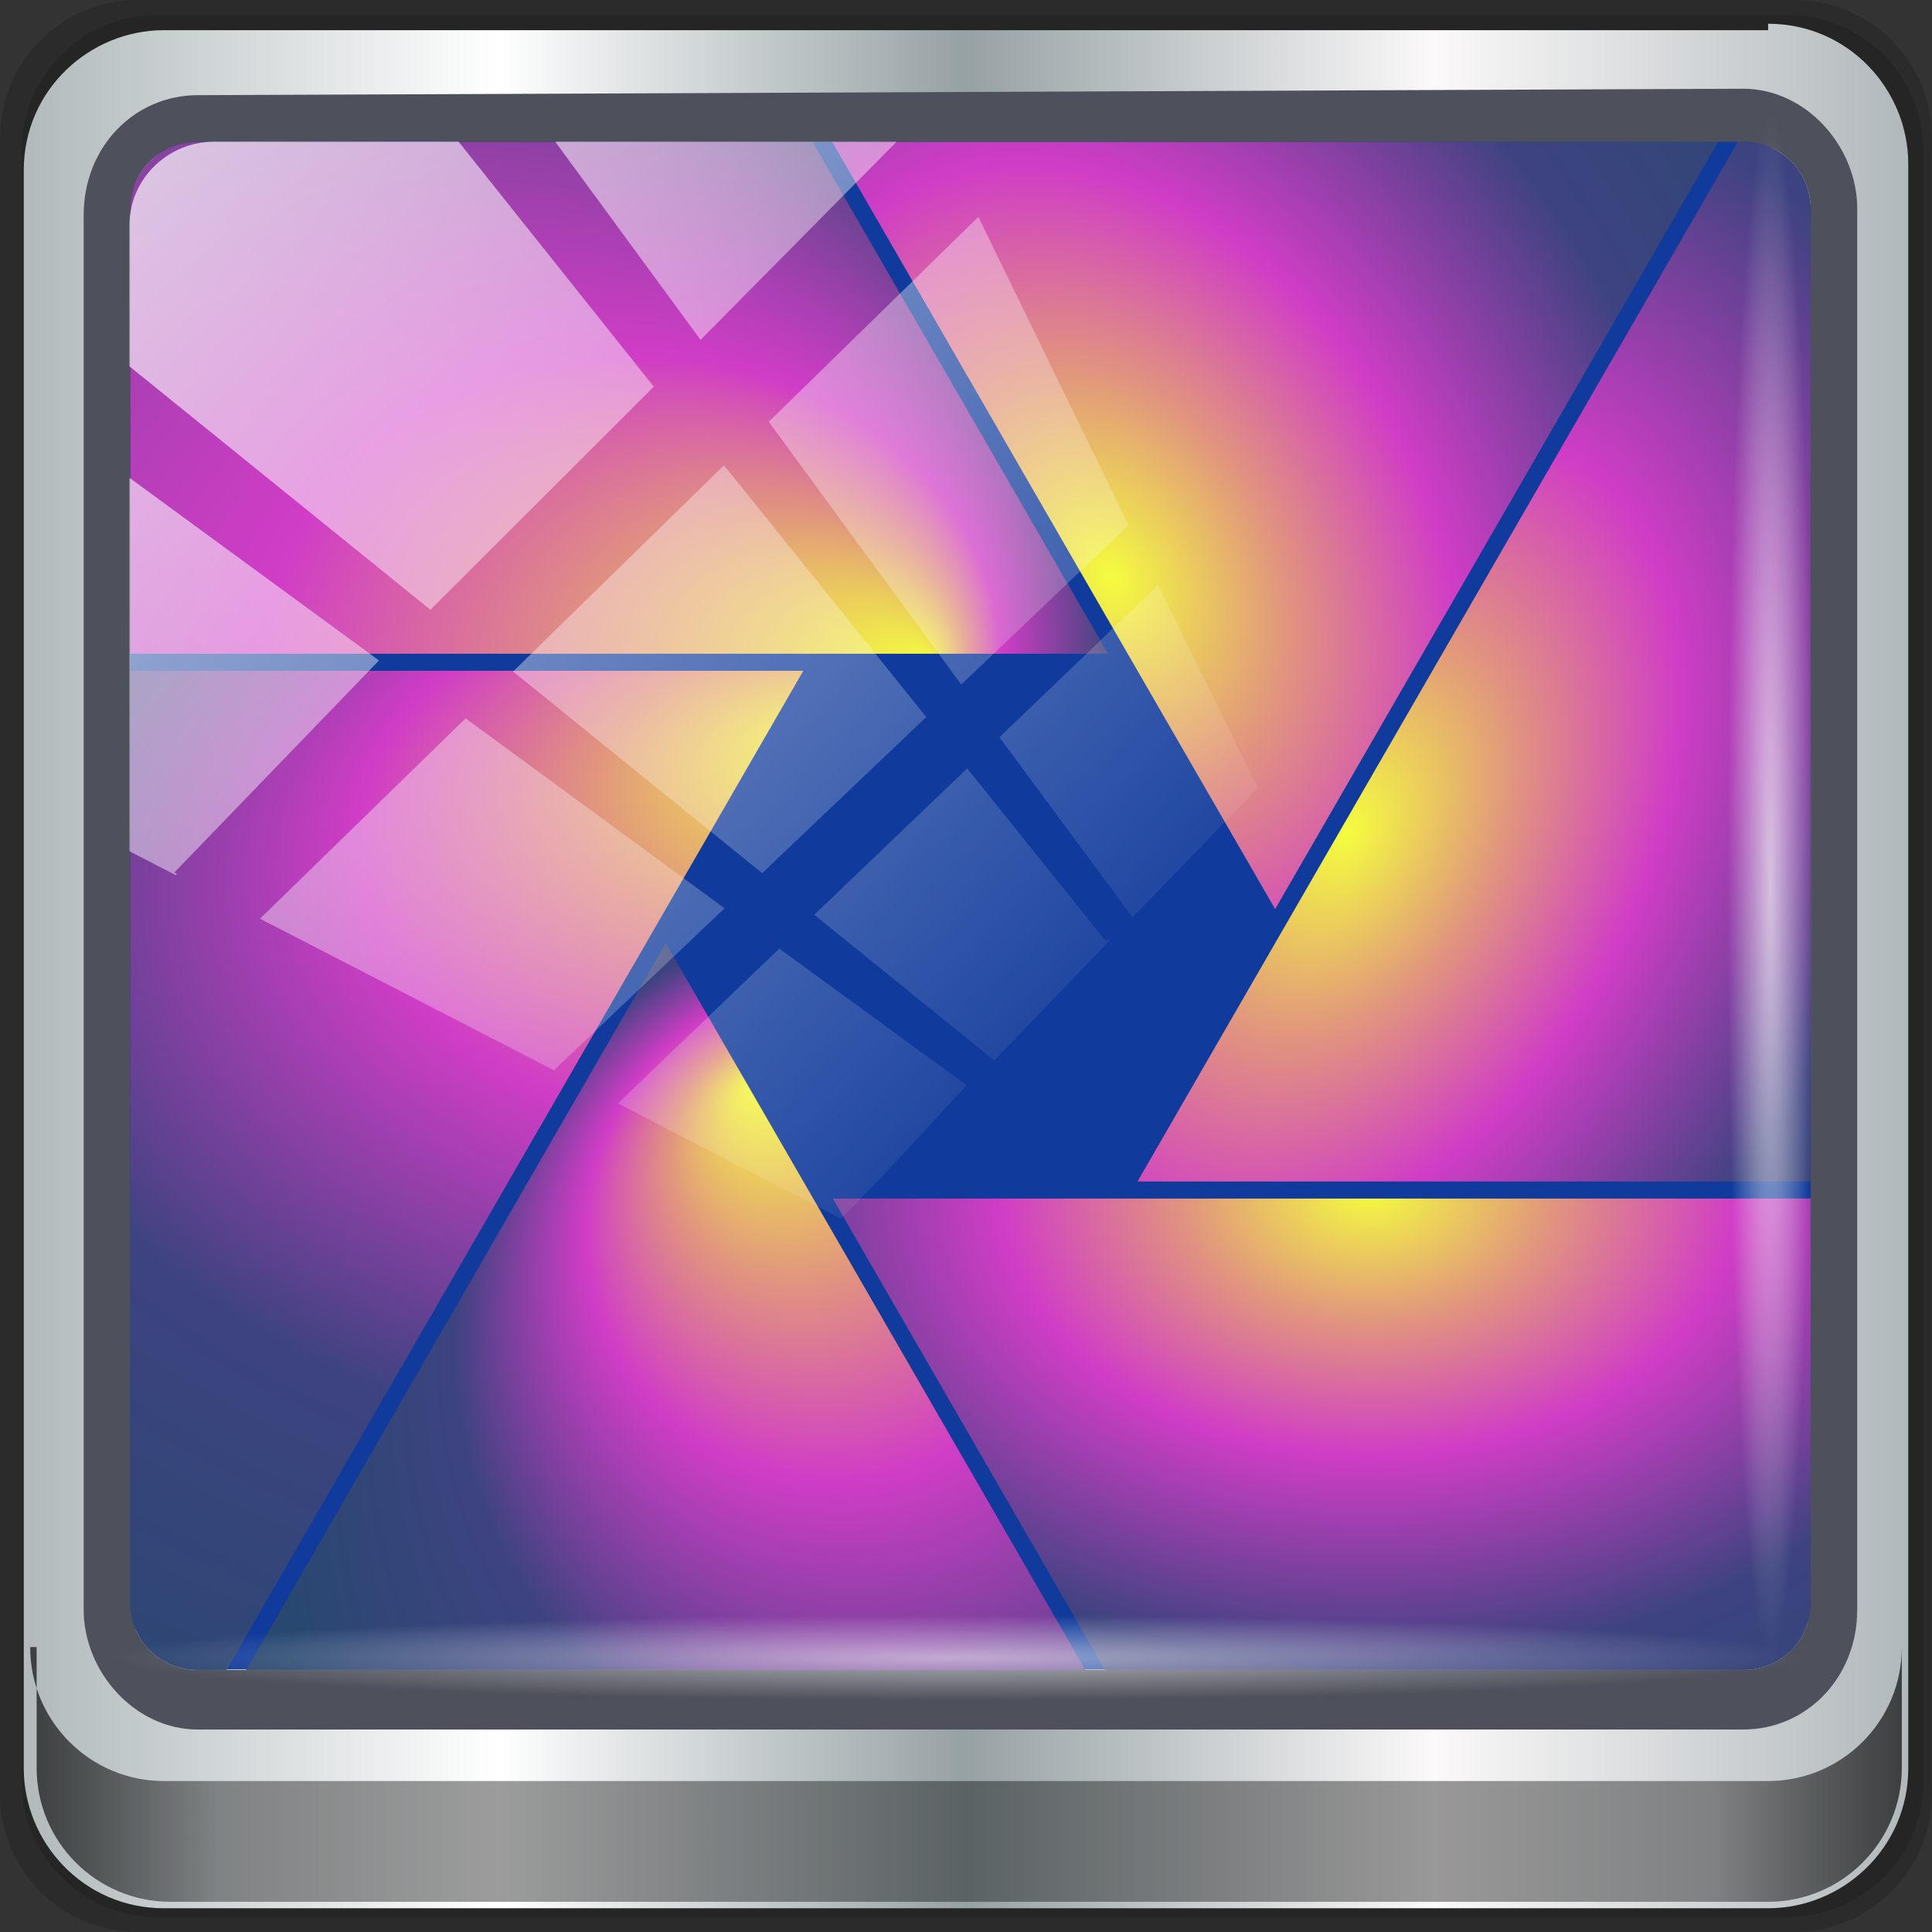 <?xml version="1.0" encoding="UTF-8" standalone="no"?>
<!-- Created with Inkscape (http://www.inkscape.org/) -->

<svg
   xmlns:dc="http://purl.org/dc/elements/1.1/"
   xmlns:cc="http://creativecommons.org/ns#"
   xmlns:rdf="http://www.w3.org/1999/02/22-rdf-syntax-ns#"
   xmlns:svg="http://www.w3.org/2000/svg"
   xmlns="http://www.w3.org/2000/svg"
   xmlns:xlink="http://www.w3.org/1999/xlink"
   xmlns:sodipodi="http://sodipodi.sourceforge.net/DTD/sodipodi-0.dtd"
   xmlns:inkscape="http://www.inkscape.org/namespaces/inkscape"
   width="96"
   height="96"
   version="1.1"
   id="svg61"
   sodipodi:docname="screenshot.svg"
   inkscape:version="0.92.2 5c3e80d, 2017-08-06">
  <rect width="100%" height="100%" fill="#333333" stroke="none"/>
  <sodipodi:namedview
     pagecolor="#ffffff"
     bordercolor="#666666"
     borderopacity="1"
     objecttolerance="10"
     gridtolerance="10"
     guidetolerance="10"
     inkscape:pageopacity="0"
     inkscape:pageshadow="2"
     inkscape:window-width="1280"
     inkscape:window-height="972"
     id="namedview63"
     showgrid="false"
     inkscape:zoom="3.8123372"
     inkscape:cx="0.52126047"
     inkscape:cy="48"
     inkscape:window-x="0"
     inkscape:window-y="23"
     inkscape:window-maximized="1"
     inkscape:current-layer="svg61" />
  <defs
     id="defs29">
    <linearGradient
       id="linearGradient1190">
      <stop
         id="stop1180"
         offset="0"
         stop-color="#f4fd3f" />
      <stop
         id="stop1182"
         offset=".177"
         stop-color="#e1957e" />
      <stop
         id="stop1184"
         offset=".354"
         stop-color="#d03dc6" />
      <stop
         id="stop1188"
         offset="1"
         stop-color="#284870" />
    </linearGradient>
    <linearGradient
       id="c">
      <stop
         stop-color="#f4fd3f"
         offset="0"
         id="stop2" />
      <stop
         stop-color="#e1957e"
         offset=".177"
         id="stop4" />
      <stop
         stop-color="#d03dc6"
         offset=".354"
         id="stop6" />
      <stop
         stop-color="#3d4380"
         offset=".632"
         id="stop8" />
      <stop
         stop-color="#284870"
         offset="1"
         id="stop10" />
    </linearGradient>
    <radialGradient
       id="b"
       cx="18.161"
       cy="21.075"
       r="32"
       gradientTransform="matrix(1.845,0,0,1.845,-103.854,-23.812)"
       gradientUnits="userSpaceOnUse">
      <stop
         stop-color="#294c79"
         offset="0"
         id="stop13" />
      <stop
         stop-color="#27456a"
         offset="1"
         id="stop15" />
    </radialGradient>
    <radialGradient
       id="a"
       cx="21.529"
       cy="37.065"
       r="26"
       gradientTransform="matrix(1.1,0,0,1.114,40.804,-80.284)"
       gradientUnits="userSpaceOnUse">
      <stop
         stop-color="#27538f"
         offset="0"
         id="stop18" />
      <stop
         stop-color="#923999"
         offset="1"
         id="stop20" />
    </radialGradient>
    <radialGradient
       id="i"
       cx="10.959"
       cy="27.763"
       r="15.31"
       fx="23.392"
       fy="27.995"
       gradientTransform="matrix(2,9.5928e-8,-1.0155e-6,1.653,-15.917,-21.881)"
       gradientUnits="userSpaceOnUse"
       xlink:href="#c" />
    <radialGradient
       id="h"
       cx="-8.168"
       cy="21.473"
       r="13"
       fx="-12.936"
       gradientTransform="matrix(0,1.924,-3.023,3.3538e-6,92.792,51.367)"
       gradientUnits="userSpaceOnUse"
       xlink:href="#c" />
    <radialGradient
       id="g"
       cx="-7.838"
       cy="19.982"
       r="15.021"
       fx="-7.784"
       fy="9.702"
       gradientTransform="matrix(1.211,-0.699,0.687,1.19,28.398,19.575)"
       gradientUnits="userSpaceOnUse"
       xlink:href="#c" />
    <radialGradient
       id="f"
       cx="40.561"
       cy="-15.179"
       r="26"
       gradientTransform="matrix(1.178,3.0379e-6,0,0.85,-4.051,52.61)"
       gradientUnits="userSpaceOnUse"
       xlink:href="#c" />
    <radialGradient
       id="e"
       cx="25.954"
       cy="24.005"
       r="15.021"
       gradientTransform="matrix(1.4,0.793,-1.19,2.103,35.283,-41.775)"
       gradientUnits="userSpaceOnUse"
       xlink:href="#c" />
    <radialGradient
       id="d"
       cx="22.08"
       cy="20.3"
       r="15.31"
       gradientTransform="matrix(1.128,2.077,-1.527,0.829,42.192,-40.939)"
       gradientUnits="userSpaceOnUse"
       xlink:href="#c" />
    <linearGradient
       inkscape:collect="always"
       xlink:href="#linearGradient6139-0"
       id="linearGradient4071"
       gradientUnits="userSpaceOnUse"
       gradientTransform="matrix(1.107,0,0,1.107,-5.143,-4.036)"
       x1="6"
       y1="47"
       x2="90"
       y2="47" />
    <linearGradient
       id="linearGradient6139-0">
      <stop
         id="stop6141-2"
         offset="0"
         style="stop-color:#b2babc;stop-opacity:1" />
      <stop
         style="stop-color:#ffffff;stop-opacity:1;"
         offset="0.25"
         id="stop6151-0" />
      <stop
         style="stop-color:#96a1a4;stop-opacity:1"
         offset="0.5"
         id="stop6147-1" />
      <stop
         id="stop6149-4"
         offset="0.75"
         style="stop-color:#fbf9f9;stop-opacity:1;" />
      <stop
         id="stop6143-4"
         offset="1"
         style="stop-color:#b2b9bc;stop-opacity:1" />
    </linearGradient>
    <linearGradient
       gradientTransform="translate(-2.95e-6,2.6e-5)"
       inkscape:collect="always"
       xlink:href="#linearGradient3832-0-6-1-1"
       id="linearGradient4129"
       x1="1.5"
       y1="88.172"
       x2="94.5"
       y2="88.172"
       gradientUnits="userSpaceOnUse" />
    <linearGradient
       id="linearGradient3832-0-6-1-1">
      <stop
         style="stop-color:#000000;stop-opacity:1;"
         offset="0"
         id="stop3834-6-3-7-1" />
      <stop
         id="stop3872-2-4"
         offset="0.1"
         style="stop-color:#000000;stop-opacity:0.588;" />
      <stop
         style="stop-color:#000000;stop-opacity:0.588;"
         offset="0.9"
         id="stop3844-6-2-7-6" />
      <stop
         style="stop-color:#000000;stop-opacity:1;"
         offset="1"
         id="stop3836-5-0-2-9" />
    </linearGradient>
    <radialGradient
       inkscape:collect="always"
       xlink:href="#linearGradient3737"
       id="radialGradient7462"
       gradientUnits="userSpaceOnUse"
       gradientTransform="matrix(0.975,0,0,0.049,33.899,80.167)"
       cx="13.948"
       cy="44.893"
       fx="13.948"
       fy="44.893"
       r="43.199" />
    <linearGradient
       id="linearGradient3737">
      <stop
         offset="0"
         style="stop-color:#ffffff;stop-opacity:1"
         id="stop3739" />
      <stop
         offset="1"
         style="stop-color:#ffffff;stop-opacity:0"
         id="stop3741" />
    </linearGradient>
    <radialGradient
       inkscape:collect="always"
       xlink:href="#linearGradient3737"
       id="radialGradient7496"
       gradientUnits="userSpaceOnUse"
       gradientTransform="matrix(0.888,0,0,0.049,31.545,-90.168)"
       cx="13.948"
       cy="44.893"
       fx="13.948"
       fy="44.893"
       r="43.199" />
    <linearGradient
       inkscape:collect="always"
       xlink:href="#linearGradient3737"
       id="linearGradient4767"
       gradientUnits="userSpaceOnUse"
       x1="2.771"
       y1="-28.962"
       x2="50.528"
       y2="14.514" />
    <clipPath
       id="clipPath4156-4-1"
       clipPathUnits="userSpaceOnUse">
      <path
         inkscape:connector-curvature="0"
         id="path4158-0-8"
         d="m 27.046,-55.695 -14.214,13.321 h 0.061 l 15.653,21.771 10.231,-10.546 C 38.562,-32.302 27.468,-54.819 27.046,-55.695 Z M 9.967,-39.383 -5.241,-25.321 15.988,-7.806 26.372,-18.383 Z m 31.491,12.951 -9.741,9.714 8.945,12.458 7.781,-7.555 z m -49.84,4.379 -13.754,12.982 26.283,13.846 0.061,-0.062 -0.123,-0.062 L 13.599,-5.401 -8.702,-22.053 Z m 38.015,7.401 -9.803,9.775 11.579,9.559 7.628,-7.401 -8.669,-11.009 z m 20.187,5.674 -7.383,7.216 6.188,8.542 5.82,-6.137 z m -32.195,6.322 -9.557,9.498 13.662,7.185 7.934,-7.678 z m 23.312,2.374 -7.107,6.938 8.363,6.907 5.361,-5.674 -0.061,-0.092 -0.092,0.123 -6.464,-8.203 z m -8.73,8.542 -7.505,7.339 10.354,5.458 c 1.397,-1.321 5.675,-6.123 5.851,-6.322 z"
         style="opacity:0.6;fill:#ffffff;fill-opacity:1;stroke:none" />
    </clipPath>
    <linearGradient
       id="ButtonShadow-16"
       gradientTransform="scale(1.006,0.994)"
       x1="45.448"
       y1="92.54"
       x2="45.448"
       y2="7.017"
       gradientUnits="userSpaceOnUse">
      <stop
         style="stop-color:#000000;stop-opacity:1;"
         offset="0"
         id="stop3750-6" />
      <stop
         style="stop-color:#000000;stop-opacity:0.588;"
         offset="1"
         id="stop3752-4" />
    </linearGradient>
    <clipPath
       clipPathUnits="userSpaceOnUse"
       id="clipPath4355-7">
      <rect
         style="fill:#ffffff;fill-opacity:1;fill-rule:nonzero;stroke:none"
         id="rect4357-5"
         width="84"
         height="80"
         x="6"
         y="6"
         rx="6"
         ry="6" />
    </clipPath>
    <clipPath
       clipPathUnits="userSpaceOnUse"
       id="clipPath4355-9">
      <rect
         style="fill:#ffffff;fill-opacity:1;fill-rule:nonzero;stroke:none"
         id="rect4357-1"
         width="84"
         height="80"
         x="6"
         y="6"
         rx="6"
         ry="6" />
    </clipPath>
    <clipPath
       clipPathUnits="userSpaceOnUse"
       id="clipPath4355-1">
      <rect
         style="fill:#ffffff;fill-opacity:1;fill-rule:nonzero;stroke:none"
         id="rect4357-9"
         width="84"
         height="80"
         x="6"
         y="6"
         rx="6"
         ry="6" />
    </clipPath>
    <clipPath
       clipPathUnits="userSpaceOnUse"
       id="clipPath3943-52-0">
      <path
         id="path3945-4-1"
         d="m 69.781,20.844 -5,3.438 c 5.587,5.537 9,13.328 9,21.812 0,8.434 -3.377,16.096 -8.906,21.625 l 5,3.438 C 76.078,96.576 80,55.844 80,46.094 c 2e-6,-9.797 -3.963,-18.66 -10.219,-25.25 z M 40,24.062 28.906,36.219 H 21.5 c -0.823,0 -1.5,0.677 -1.5,1.5 v 1 14.844 1 c 0,0.823 0.684,1.61 1.5,1.5 h 7.406 L 40,68 V 66 26.062 Z m 20.594,3.281 -5,3.438 L 55.5,30.875 c 3.938,3.89 6.406,9.25 6.406,15.219 0,5.921 -2.43,11.148 -6.312,15.031 l 0.094,0.094 5.094,3.438 c 4.475,-4.908 7.25,-11.402 7.25,-18.562 0,-7.231 -2.879,-13.831 -7.438,-18.75 z m -9.25,6.5 -5.219,3.625 c 2.222,2.218 3.719,5.24 3.719,8.625 0,3.337 -1.459,6.228 -3.625,8.438 l 5.219,3.625 c 2.822,-3.237 4.531,-7.434 4.531,-12.062 0,-4.673 -1.754,-9.001 -4.625,-12.25 z"
         style="color:#000000;display:inline;overflow:visible;visibility:visible;opacity:0.8;fill:#ff00ff;fill-opacity:1;fill-rule:nonzero;stroke:none;stroke-width:1;marker:none;enable-background:accumulate"
         inkscape:connector-curvature="0" />
    </clipPath>
    <radialGradient
       id="d-3"
       cx="22.08"
       cy="20.3"
       r="15.31"
       gradientTransform="matrix(1.909,3.514,-2.583,1.403,65.465,-77.387)"
       gradientUnits="userSpaceOnUse"
       xlink:href="#c" />
    <radialGradient
       id="e-6"
       cx="25.954"
       cy="24.005"
       r="15.021"
       gradientTransform="matrix(2.369,1.341,-2.014,3.558,53.776,-78.802)"
       gradientUnits="userSpaceOnUse"
       xlink:href="#c" />
    <radialGradient
       id="f-2"
       cx="40.561"
       cy="-15.179"
       r="26"
       gradientTransform="matrix(1.992,5.139909e-6,0,1.438,-12.775,80.891)"
       gradientUnits="userSpaceOnUse"
       xlink:href="#c" />
    <radialGradient
       id="g-9"
       cx="-7.838"
       cy="19.982"
       r="15.021"
       fx="-7.784"
       fy="9.702"
       gradientTransform="matrix(2.05,-1.183,1.163,2.014,42.127,24.998)"
       gradientUnits="userSpaceOnUse"
       xlink:href="#c" />
    <radialGradient
       id="h-1"
       cx="-8.168"
       cy="21.473"
       r="13"
       fx="-12.936"
       gradientTransform="matrix(0,3.256,-5.115,5.6743891e-6,151.077,78.788)"
       gradientUnits="userSpaceOnUse"
       xlink:href="#c" />
    <radialGradient
       id="i-2"
       cx="10.959"
       cy="27.763"
       r="15.31"
       fx="23.392"
       fy="27.995"
       gradientTransform="matrix(3.384,1.623033e-7,-1.7181532e-6,2.796,-32.851,-45.142)"
       gradientUnits="userSpaceOnUse"
       xlink:href="#linearGradient1190" />
  </defs>
  <path
     style="display:inline;opacity:0.15;fill:#000000;fill-opacity:1;fill-rule:nonzero;stroke:none"
     d="M 89.143,2.6e-5 H 6.857 C 3.058,2.6e-5 -5.5e-7,3.058 -5.5e-7,6.857 V 89.143 c 0,3.799 3.058,6.857 6.857,6.857 H 89.143 c 3.799,0 6.857,-3.058 6.857,-6.857 V 6.857 C 96,3.058 92.942,2.6e-5 89.143,2.6e-5 Z"
     id="path3288"
     inkscape:connector-curvature="0" />
  <path
     inkscape:connector-curvature="0"
     id="path4085"
     d="M 88.82,0.75 H 7.82 c -3.739,0 -6.75,3.01 -6.75,6.75 V 88.5 c 0,3.74 3.011,6.75 6.75,6.75 H 88.82 c 3.74,0 6.75,-3.01 6.75,-6.75 V 7.5 c 0,-3.739 -3.01,-6.75 -6.75,-6.75 z"
     style="display:inline;opacity:0.15;fill:#000000;fill-opacity:1;fill-rule:nonzero;stroke:none" />
  <path
     style="display:inline;fill:url(#linearGradient4071);fill-opacity:1;fill-rule:nonzero;stroke:none"
     d="M 87.857,1.5 H 8.143 c -3.68,0 -6.963,2.963 -6.963,6.963 V 87.857 c 0,3.68 2.963,6.963 6.963,6.963 H 87.857 c 3.68,0 6.963,-2.963 6.963,-6.963 V 8.143 c 0,-3.68 -2.963,-6.963 -6.963,-6.963 z"
     id="rect4251-1"
     inkscape:connector-curvature="0" />
  <path
     style="display:inline;opacity:1;fill:#103a9b;fill-opacity:1;fill-rule:nonzero;stroke:none;stroke-width:1.03"
     d="m 11.241,6.387 c -2.86,0 -5.124,2.288 -5.124,5.171 v 21.427 7.239 39.914 c 1.097,1.684 2.969,2.812 5.124,2.812 h 4.099 65.589 4.099 c 2.155,0 4.027,-1.127 5.124,-2.812 V 40.225 32.986 11.558 c 0,-2.883 -2.268,-5.171 -5.124,-5.171 z"
     id="path3400-6"
     inkscape:connector-curvature="0"
     sodipodi:nodetypes="sscccsccscccsss" />
  <g
     id="g1198">
    <path
       id="path47"
       d="M 41.35 7.049 L 63.361 45.174 L 85.371 7.049 L 41.35 7.049 z "
       style="fill:url(#d-3);stroke-width:1.692;paint-order:normal" />
    <path
       sodipodi:nodetypes="cccssc"
       inkscape:connector-curvature="0"
       id="path49"
       d="M 86.352,7.049 56.521,58.709 H 89.969 V 10.375 c 0,-1.846 -1.463,-3.326 -3.352,-3.326 z"
       style="fill:url(#e-6);stroke-width:1.692;paint-order:normal" />
    <path
       sodipodi:nodetypes="ccsscc"
       inkscape:connector-curvature="0"
       id="path51"
       d="m 41.385,59.557 13.523,23.424 h 31.709 c 1.888,0 3.352,-1.476 3.352,-3.326 V 59.557 Z"
       style="fill:url(#f-2);stroke-width:1.692;paint-order:normal" />
    <path
       id="path53"
       d="M 33.08 46.863 L 12.234 82.98 L 53.934 82.98 L 33.08 46.863 z "
       style="fill:url(#g-9);stroke-width:1.692;paint-order:normal" />
    <path
       sodipodi:nodetypes="cssccc"
       inkscape:connector-curvature="0"
       id="path55"
       d="m 6.473,33.33 v 46.324 c 0,1.847 1.463,3.326 3.352,3.326 H 11.256 L 39.916,33.33 Z"
       style="fill:url(#h-1);stroke-width:1.692;paint-order:normal" />
    <path
       sodipodi:nodetypes="sscccs"
       inkscape:connector-curvature="0"
       id="path57"
       d="m 9.824,7.049 c -1.888,0 -3.352,1.477 -3.352,3.326 V 32.484 H 55.059 L 40.371,7.049 Z"
       style="fill:url(#i-2);stroke-width:1.692;paint-order:normal" />
  </g>
  <path
     inkscape:connector-curvature="0"
     id="path4989"
     d="m 9.825,4.729 c -3.117,0 -5.668,2.54 -5.668,5.966 v 69.278 c 0,3.11 2.551,5.966 5.668,5.966 H 86.617 c 3.117,0 5.668,-2.54 5.668,-5.966 V 10.375 c 0,-3.11 -2.551,-5.966 -5.668,-5.966 z m 0,2.319 H 86.617 c 1.888,0 3.352,1.48 3.352,3.327 v 69.278 c 0,1.85 -1.464,3.327 -3.352,3.327 H 9.825 c -1.888,0 -3.352,-1.48 -3.352,-3.327 V 10.375 c 0,-1.85 1.464,-3.327 3.352,-3.327 z"
     style="color:#000000;font-style:normal;font-variant:normal;font-weight:normal;font-stretch:normal;font-size:medium;line-height:normal;font-family:Sans;-inkscape-font-specification:Sans;text-indent:0;text-align:start;text-decoration:none;text-decoration-line:none;letter-spacing:normal;word-spacing:normal;text-transform:none;writing-mode:lr-tb;direction:ltr;baseline-shift:baseline;text-anchor:start;display:inline;overflow:visible;visibility:visible;fill:#4e505b;fill-opacity:1;stroke:none;stroke-width:2.376;marker:none;enable-background:accumulate" />
  <path
     inkscape:connector-curvature="0"
     style="display:inline;opacity:0.658;fill:url(#linearGradient4129);fill-opacity:1;fill-rule:nonzero;stroke:none"
     d="m 1.82,81.844 v 6 c 0,3.68 2.976,6.656 6.656,6.656 H 87.844 c 3.68,0 6.656,-2.976 6.656,-6.656 v -6 c 0,3.68 -2.976,6.656 -6.656,6.656 H 8.156 c -3.68,0 -6.656,-2.976 -6.656,-6.656 z"
     id="path4118" />
  <rect
     style="opacity:0.55;fill:url(#radialGradient7462);fill-opacity:1;stroke:none"
     id="rect4131"
     width="84.25"
     height="4.25"
     x="5.375"
     y="80.25"
     rx="0"
     ry="4.25" />
  <rect
     ry="4.25"
     rx="0"
     y="-90.085"
     x="5.56"
     height="4.25"
     width="76.75"
     id="rect4141"
     style="opacity:0.669;fill:url(#radialGradient7496);fill-opacity:1;stroke:none"
     transform="rotate(90)" />
  <rect
     transform="matrix(1.069,0,0,1.048,4.295,38.479)"
     style="opacity:0.69;fill:url(#linearGradient4767);fill-opacity:1;stroke:none"
     id="rect4146"
     width="75.966"
     height="69.024"
     x="2"
     y="-30"
     rx="3.957"
     ry="3.957"
     clip-path="url(#clipPath4156-4-1)" />
</svg>
